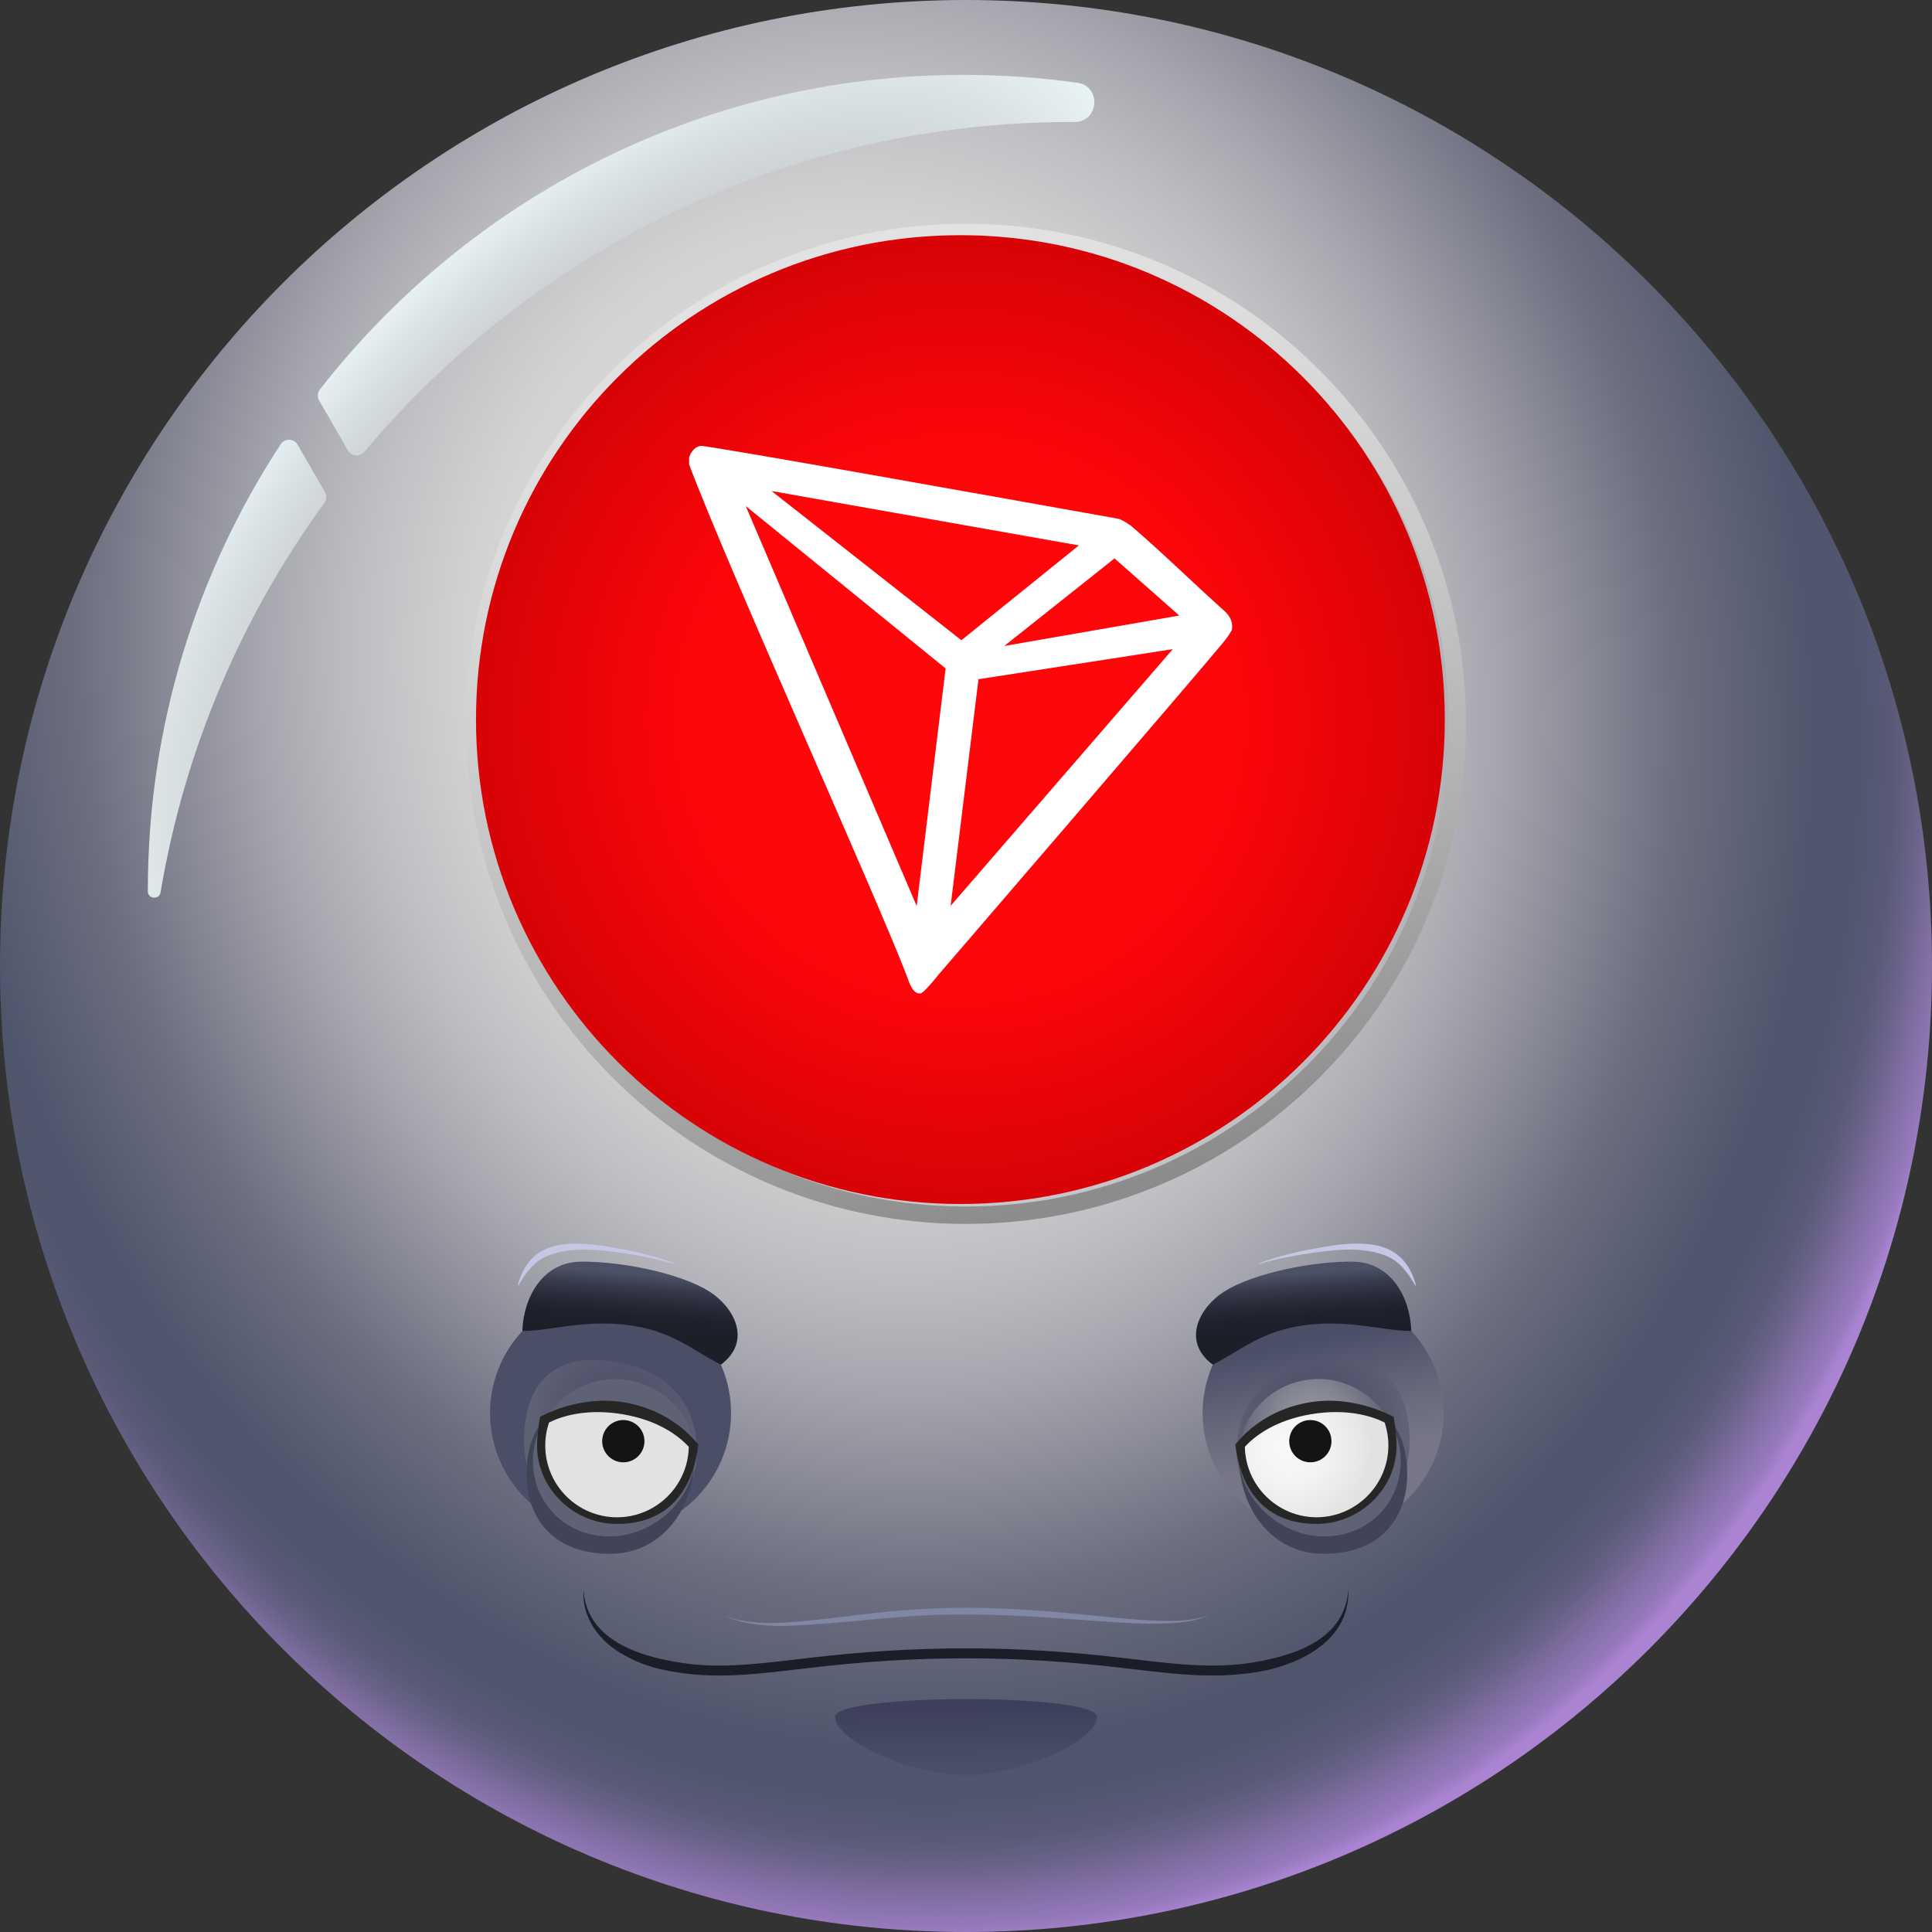 <svg width="345" height="345" viewBox="0 0 345 345" fill="none" xmlns="http://www.w3.org/2000/svg">
<rect x="0" y="0" width="345" height="345" fill="#333333" stroke="none"/>
<path d="M172.5 345C267.769 345 345 267.769 345 172.5C345 77.231 267.769 0 172.5 0C77.231 0 0 77.231 0 172.5C0 267.769 77.231 345 172.5 345Z" fill="url(#paint0_radial_578_1146)"/>
<path d="M172.5 43.068C220.101 43.068 258.69 81.658 258.69 129.258C258.69 176.859 220.101 215.449 172.5 215.449C124.899 215.449 86.31 176.859 86.31 129.258C86.31 81.658 124.899 43.068 172.5 43.068ZM172.5 39.961C160.448 39.961 148.751 42.323 137.742 46.979C127.11 51.476 117.557 57.917 109.358 66.116C101.159 74.315 94.722 83.864 90.221 94.5C85.564 105.509 83.202 117.206 83.202 129.258C83.202 141.311 85.564 153.008 90.221 164.017C94.718 174.649 101.159 184.202 109.358 192.401C117.557 200.6 127.105 207.036 137.742 211.538C148.751 216.194 160.448 218.556 172.5 218.556C184.552 218.556 196.249 216.194 207.258 211.538C217.89 207.041 227.443 200.6 235.642 192.401C243.841 184.202 250.278 174.653 254.779 164.017C259.436 153.008 261.797 141.311 261.797 129.258C261.797 117.206 259.436 105.509 254.779 94.5C250.282 83.868 243.841 74.315 235.642 66.116C227.443 57.917 217.894 51.48 207.258 46.979C196.249 42.323 184.552 39.961 172.5 39.961Z" fill="url(#paint1_linear_578_1146)"/>
<path d="M195.885 306.575C195.885 310.792 182.621 316.949 172.5 316.949C162.379 316.949 149.115 310.792 149.115 306.575C149.115 302.358 195.885 302.358 195.885 306.575Z" fill="url(#paint2_linear_578_1146)"/>
<path d="M129.436 288.574C132.872 289.795 136.543 289.955 140.134 289.746C147.366 289.302 154.539 288.024 161.78 287.518C165.411 287.243 169.055 287.096 172.695 287.096C179.971 287.118 187.238 287.682 194.465 288.415C199.872 288.894 205.279 289.649 210.708 289.4C212.506 289.289 214.321 289.036 215.995 288.335C214.366 289.151 212.541 289.529 210.734 289.72C205.292 290.261 199.81 289.711 194.385 289.356C187.149 288.823 179.922 288.304 172.691 288.312C161.811 288.117 151.019 289.986 140.148 290.346C136.521 290.363 132.788 290.057 129.432 288.579L129.436 288.574Z" fill="#7F87A5"/>
<path d="M257.789 252.338C257.789 264.221 248.156 273.854 236.273 273.854C224.389 273.854 214.756 264.221 214.756 252.338C214.756 246.86 216.803 241.857 220.176 238.061C224.118 233.622 242.35 230.719 248.138 234.386C253.954 238.239 257.789 244.84 257.789 252.338Z" fill="url(#paint3_linear_578_1146)"/>
<path d="M251.69 258.091C251.459 266.45 244.894 275.075 236.672 275.075C228.451 275.075 220.838 267.741 220.838 259.378C220.838 251.015 225.53 244.729 235.7 243.113C245.546 241.546 252.018 246.247 251.69 258.091Z" fill="url(#paint4_radial_578_1146)"/>
<path d="M251.281 263.24C251.281 270.862 246.758 277.463 236.339 277.463C227.519 277.463 221.703 270.014 221.33 261.327C221.002 253.709 228.464 249.017 236.339 249.017C247.486 249.017 251.281 255.618 251.281 263.24Z" fill="url(#paint5_radial_578_1146)"/>
<path d="M250.14 260.821C250.14 268.443 244.307 274.36 236.432 274.36C228.557 274.36 221.264 267.675 221.264 260.048C221.264 252.422 227.647 246.243 235.522 246.243C243.397 246.243 250.14 253.194 250.14 260.816V260.821Z" fill="url(#paint6_radial_578_1146)"/>
<path d="M248.52 258.131C248.52 265.535 242.518 271.537 235.114 271.537C227.709 271.537 221.708 265.535 221.708 258.131C223.812 255.76 227.723 253.021 233.995 251.965C240.494 250.868 245.12 252.245 247.739 253.598C248.249 255.015 248.524 256.542 248.524 258.131H248.52Z" fill="url(#paint7_radial_578_1146)"/>
<path d="M235.109 272.127C221.614 272.127 220.798 259.09 220.589 257.958C221.428 256.954 225.463 251.832 233.791 250.424C242.052 249.031 248.857 253.026 248.857 253.026C248.857 253.026 249.386 255.933 249.386 258.14C249.386 265.859 242.829 272.127 235.109 272.127ZM222.298 258.353C222.418 265.313 228.122 270.942 235.109 270.942C242.097 270.942 247.925 265.193 247.925 258.126C247.925 256.715 247.699 255.334 247.25 254.011C245.08 252.937 240.641 251.437 234.088 252.542C227.505 253.656 223.918 256.59 222.298 258.353Z" fill="#262626"/>
<path d="M233.991 261.127C236.075 261.127 237.764 259.438 237.764 257.354C237.764 255.27 236.075 253.581 233.991 253.581C231.907 253.581 230.218 255.27 230.218 257.354C230.218 259.438 231.907 261.127 233.991 261.127Z" fill="#141414"/>
<path d="M252.742 229.587C251.485 227.399 249.976 225.268 247.61 224.296C242.94 222.365 237.431 223.266 232.508 224.007C229.942 224.429 227.385 224.944 224.9 225.716L224.855 225.601C227.292 224.642 229.84 223.994 232.388 223.412C237.511 222.44 245.59 220.545 249.874 224.331C251.419 225.676 252.351 227.616 252.848 229.538L252.733 229.587H252.742Z" fill="#C6C6E5"/>
<path d="M233.263 236.605C241.293 235.638 247.002 237.671 252.018 237.68C251.827 231.753 248.471 225.432 241.697 225.303C234.923 225.175 223.83 227.239 218.472 230.724C214.259 233.467 210.912 239.438 216.563 243.695C221.699 241.08 225.348 237.564 233.263 236.61V236.605Z" fill="url(#paint8_linear_578_1146)"/>
<path d="M87.508 252.338C87.508 264.221 97.141 273.854 109.025 273.854C120.908 273.854 130.541 264.221 130.541 252.338C130.541 246.86 128.495 241.857 125.121 238.061C121.179 233.622 102.948 230.719 97.159 234.386C91.344 238.239 87.508 244.84 87.508 252.338Z" fill="url(#paint9_linear_578_1146)"/>
<path d="M93.603 258.091C93.834 266.45 100.4 275.075 108.621 275.075C116.842 275.075 124.455 267.741 124.455 259.378C124.455 251.015 119.763 244.729 109.593 243.113C99.747 241.546 93.275 246.247 93.603 258.091Z" fill="url(#paint10_radial_578_1146)"/>
<path d="M94.016 263.24C94.016 270.862 98.54 277.463 108.958 277.463C117.779 277.463 123.594 270.014 123.967 261.327C124.296 253.709 116.833 249.017 108.958 249.017C97.812 249.017 94.016 255.618 94.016 263.24Z" fill="url(#paint11_radial_578_1146)"/>
<path d="M95.157 260.821C95.157 268.443 100.99 274.36 108.865 274.36C116.74 274.36 124.034 267.675 124.034 260.048C124.034 252.422 117.65 246.243 109.775 246.243C101.9 246.243 95.157 253.194 95.157 260.816V260.821Z" fill="url(#paint12_radial_578_1146)"/>
<path d="M96.777 258.131C96.777 265.535 102.779 271.537 110.184 271.537C117.588 271.537 123.59 265.535 123.59 258.131C121.486 255.76 117.575 253.021 111.302 251.965C104.803 250.868 100.178 252.245 97.559 253.598C97.048 255.015 96.773 256.542 96.773 258.131H96.777Z" fill="url(#paint13_radial_578_1146)"/>
<path d="M95.907 258.144C95.907 255.938 96.436 253.03 96.436 253.03C96.436 253.03 103.241 249.03 111.502 250.429C119.763 251.827 123.865 256.959 124.704 257.962C124.495 259.098 123.678 272.132 110.183 272.132C102.464 272.132 95.907 265.864 95.907 258.144ZM111.204 252.546C104.652 251.441 100.213 252.941 98.042 254.016C97.594 255.338 97.368 256.719 97.368 258.131C97.368 265.198 103.116 270.946 110.183 270.946C117.175 270.946 122.875 265.322 122.995 258.357C121.374 256.595 117.788 253.66 111.204 252.546Z" fill="#262626"/>
<path d="M111.307 261.127C113.391 261.127 115.08 259.438 115.08 257.354C115.08 255.27 113.391 253.581 111.307 253.581C109.223 253.581 107.534 255.27 107.534 257.354C107.534 259.438 109.223 261.127 111.307 261.127Z" fill="#141414"/>
<path d="M92.556 229.587C93.812 227.399 95.321 225.268 97.687 224.296C102.357 222.365 107.866 223.266 112.789 224.007C115.355 224.429 117.912 224.944 120.398 225.716L120.442 225.601C118.005 224.642 115.457 223.994 112.909 223.412C107.786 222.44 99.707 220.545 95.423 224.331C93.879 225.676 92.946 227.616 92.449 229.538L92.565 229.587H92.556Z" fill="#C6C6E5"/>
<path d="M112.03 236.605C104 235.638 98.291 237.671 93.275 237.68C93.466 231.753 96.822 225.432 103.596 225.303C110.37 225.175 121.463 227.239 126.821 230.724C131.034 233.467 134.381 239.438 128.73 243.695C123.594 241.08 119.945 237.564 112.03 236.61V236.605Z" fill="url(#paint14_linear_578_1146)"/>
<path d="M104.186 283.816C104.741 293.386 115.226 296.134 123.141 297.133C130.128 297.945 137.142 296.88 144.112 296.103C153.518 294.976 162.996 294.336 172.473 294.354C181.946 294.336 191.428 294.976 200.835 296.103C208.563 296.978 216.381 298.163 224.096 296.809C231.496 295.548 240.245 292.601 240.756 283.816C241.227 293.724 230.346 298.185 222.001 298.9C214.854 299.734 207.698 298.66 200.631 297.87C191.282 296.751 181.893 296.112 172.473 296.134C163.054 296.116 153.665 296.751 144.316 297.874C136.463 298.767 128.451 299.956 120.562 298.567C117.37 298.105 114.214 297.164 111.409 295.522C107.076 293.191 103.84 288.903 104.191 283.82L104.186 283.816Z" fill="#1B1D29"/>
<path d="M58.028 87.873C58.379 88.481 58.334 89.235 57.922 89.804C43.219 110.006 32.983 133.667 28.677 159.338C28.446 160.723 26.399 160.568 26.399 159.161C26.399 159.116 26.399 159.072 26.399 159.023C26.399 129.609 35.127 102.233 50.122 79.336C50.846 78.226 52.488 78.271 53.15 79.421L58.028 87.873ZM172.052 13.371C125.347 13.371 83.784 35.362 57.127 69.543C56.683 70.112 56.634 70.897 56.994 71.523L62.148 80.446C62.76 81.511 64.247 81.644 65.037 80.708C95.308 44.684 140.694 21.783 191.428 21.783C191.579 21.783 191.73 21.783 191.877 21.783C196.28 21.796 196.729 15.386 192.369 14.778C185.728 13.85 178.945 13.371 172.047 13.371H172.052Z" fill="url(#paint15_radial_578_1146)"/>
<path d="M171.5 215C219.29 215 258 176.263 258 128.5C258 80.737 219.29 42 171.5 42C123.71 42 85 80.737 85 128.5C85 176.263 123.743 215 171.5 215Z" fill="url(#paint16_radial_578_1146)"/>
<path d="M218.641 109.092C213.868 104.85 207.24 98.387 201.871 93.813L201.54 93.615C201.009 93.217 200.413 92.885 199.783 92.653C186.791 90.333 126.341 79.496 125.181 79.629C124.849 79.662 124.518 79.794 124.253 79.96L123.955 80.192C123.59 80.557 123.292 80.987 123.126 81.485L123.06 81.683V82.943C129.854 101.105 156.732 160.561 162.035 174.547C162.366 175.508 162.962 177.297 164.089 177.397H164.354C164.951 177.397 167.536 174.116 167.536 174.116C167.536 174.116 213.703 120.492 218.376 114.792C218.972 114.096 219.502 113.334 219.966 112.538C220.099 111.909 220.033 111.279 219.801 110.682C219.569 110.086 219.138 109.523 218.641 109.092ZM179.335 115.355L199.021 99.713L210.587 109.92L179.335 115.355ZM171.679 114.328L137.775 87.682L192.658 97.393L171.679 114.328ZM174.728 121.288L209.427 115.919L169.757 161.754L174.728 121.288ZM133.168 90.367L168.862 119.366L163.692 161.787L133.168 90.367Z" fill="white"/>
<defs>
<radialGradient id="paint0_radial_578_1146" cx="0" cy="0" r="1" gradientUnits="userSpaceOnUse" gradientTransform="translate(156.714 122.318) rotate(77.35) scale(223.799 194.705)">
<stop stop-color="#D2F1F9"/>
<stop offset="0.11" stop-color="#D3EAF0"/>
<stop offset="0.28" stop-color="#D7D9DA"/>
<stop offset="0.3" stop-color="#D8D8D8"/>
<stop offset="0.37" stop-color="#D2D2D3"/>
<stop offset="0.46" stop-color="#C1C1C5"/>
<stop offset="0.56" stop-color="#A6A6AE"/>
<stop offset="0.67" stop-color="#80818F"/>
<stop offset="0.72" stop-color="#6E6F80"/>
<stop offset="0.85" stop-color="#4F556B"/>
<stop offset="0.89" stop-color="#51566E"/>
<stop offset="0.92" stop-color="#5A5A77"/>
<stop offset="0.94" stop-color="#686288"/>
<stop offset="0.96" stop-color="#7D6C9F"/>
<stop offset="0.99" stop-color="#977ABD"/>
<stop offset="1" stop-color="#AA84D3"/>
</radialGradient>
<linearGradient id="paint1_linear_578_1146" x1="148.959" y1="46.673" x2="196.431" y2="213.211" gradientUnits="userSpaceOnUse">
<stop stop-color="#E2E2E2"/>
<stop offset="0.19" stop-color="#DCDCDC"/>
<stop offset="0.43" stop-color="#CBCBCB"/>
<stop offset="0.71" stop-color="#B0B0B0"/>
<stop offset="1" stop-color="#8C8C8C"/>
</linearGradient>
<linearGradient id="paint2_linear_578_1146" x1="172.633" y1="315.191" x2="172.478" y2="304.968" gradientUnits="userSpaceOnUse">
<stop stop-color="#4A4E66"/>
<stop offset="1" stop-color="#3E405B"/>
</linearGradient>
<linearGradient id="paint3_linear_578_1146" x1="238.474" y1="263.524" x2="233.054" y2="236.006" gradientUnits="userSpaceOnUse">
<stop offset="0.12" stop-color="#767686"/>
<stop offset="0.4" stop-color="#696A7C"/>
<stop offset="0.89" stop-color="#4A4E66"/>
</linearGradient>
<radialGradient id="paint4_radial_578_1146" cx="0" cy="0" r="1" gradientUnits="userSpaceOnUse" gradientTransform="translate(235.018 252.825) scale(15.477 16.3)">
<stop offset="0.19" stop-color="#4A4E66"/>
<stop offset="0.84" stop-color="#5A5C71"/>
<stop offset="1" stop-color="#5F6175"/>
</radialGradient>
<radialGradient id="paint5_radial_578_1146" cx="0" cy="0" r="1" gradientUnits="userSpaceOnUse" gradientTransform="translate(234.643 256.857) scale(14.569 14.569)">
<stop stop-color="#92939E"/>
<stop offset="0.22" stop-color="#81838F"/>
<stop offset="0.65" stop-color="#575A6A"/>
<stop offset="0.86" stop-color="#404456"/>
</radialGradient>
<radialGradient id="paint6_radial_578_1146" cx="0" cy="0" r="1" gradientUnits="userSpaceOnUse" gradientTransform="translate(234.102 253.993) scale(14.258 14.258)">
<stop offset="0.19" stop-color="#92939E"/>
<stop offset="0.5" stop-color="#818390"/>
<stop offset="1" stop-color="#5F6175"/>
</radialGradient>
<radialGradient id="paint7_radial_578_1146" cx="0" cy="0" r="1" gradientUnits="userSpaceOnUse" gradientTransform="translate(230.213 258.539) scale(15.874 15.874)">
<stop stop-color="#F9F9F9"/>
<stop offset="0.38" stop-color="#F4F4F4"/>
<stop offset="0.8" stop-color="#E7E7E7"/>
<stop offset="0.93" stop-color="#E2E2E2"/>
</radialGradient>
<linearGradient id="paint8_linear_578_1146" x1="231.98" y1="227.394" x2="232.752" y2="237.458" gradientUnits="userSpaceOnUse">
<stop stop-color="#4C5166"/>
<stop offset="0.24" stop-color="#373B4C"/>
<stop offset="0.49" stop-color="#282B38"/>
<stop offset="0.74" stop-color="#1F212C"/>
<stop offset="1" stop-color="#1C1E28"/>
</linearGradient>
<linearGradient id="paint9_linear_578_1146" x1="345.297" y1="263.524" x2="112.243" y2="236.006" gradientUnits="userSpaceOnUse">
<stop offset="0.12" stop-color="#767686"/>
<stop offset="0.4" stop-color="#696A7C"/>
<stop offset="0.89" stop-color="#4A4E66"/>
</linearGradient>
<radialGradient id="paint10_radial_578_1146" cx="0" cy="0" r="1" gradientUnits="userSpaceOnUse" gradientTransform="translate(110.28 252.825) rotate(180) scale(15.477 16.3)">
<stop offset="0.19" stop-color="#4A4E66"/>
<stop offset="0.84" stop-color="#5A5C71"/>
<stop offset="1" stop-color="#5F6175"/>
</radialGradient>
<radialGradient id="paint11_radial_578_1146" cx="0" cy="0" r="1" gradientUnits="userSpaceOnUse" gradientTransform="translate(345.076 0.222) rotate(-180) scale(0.222)">
<stop stop-color="#92939E"/>
<stop offset="0.22" stop-color="#81838F"/>
<stop offset="0.65" stop-color="#575A6A"/>
<stop offset="0.86" stop-color="#404456"/>
</radialGradient>
<radialGradient id="paint12_radial_578_1146" cx="0" cy="0" r="1" gradientUnits="userSpaceOnUse" gradientTransform="translate(345.076 0.222) rotate(-180) scale(0.222)">
<stop offset="0.19" stop-color="#92939E"/>
<stop offset="0.5" stop-color="#818390"/>
<stop offset="1" stop-color="#5F6175"/>
</radialGradient>
<radialGradient id="paint13_radial_578_1146" cx="0" cy="0" r="1" gradientUnits="userSpaceOnUse" gradientTransform="translate(345.075 0.222) rotate(-180) scale(15.874 15.874)">
<stop stop-color="#F9F9F9"/>
<stop offset="0.38" stop-color="#F4F4F4"/>
<stop offset="0.8" stop-color="#E7E7E7"/>
<stop offset="0.93" stop-color="#E2E2E2"/>
</radialGradient>
<linearGradient id="paint14_linear_578_1146" x1="113.318" y1="227.394" x2="112.545" y2="237.458" gradientUnits="userSpaceOnUse">
<stop stop-color="#4C5166"/>
<stop offset="0.24" stop-color="#373B4C"/>
<stop offset="0.49" stop-color="#282B38"/>
<stop offset="0.74" stop-color="#1F212C"/>
<stop offset="1" stop-color="#1C1E28"/>
</linearGradient>
<radialGradient id="paint15_radial_578_1146" cx="0" cy="0" r="1" gradientUnits="userSpaceOnUse" gradientTransform="translate(108.925 94.001) rotate(-43.87) scale(123.399 59.231)">
<stop offset="0.22" stop-color="#B4B4B4"/>
<stop offset="0.38" stop-color="#B8B9B9"/>
<stop offset="0.59" stop-color="#C6C9CA"/>
<stop offset="0.83" stop-color="#DBE3E5"/>
<stop offset="1" stop-color="#EFFBFD"/>
</radialGradient>
<radialGradient id="paint16_radial_578_1146" cx="0" cy="0" r="1" gradientUnits="userSpaceOnUse" gradientTransform="translate(171.5 128.5) rotate(90) scale(86.5)">
<stop offset="0.536" stop-color="#FF060A"/>
<stop offset="1" stop-color="#D70306"/>
</radialGradient>
</defs>
</svg>
